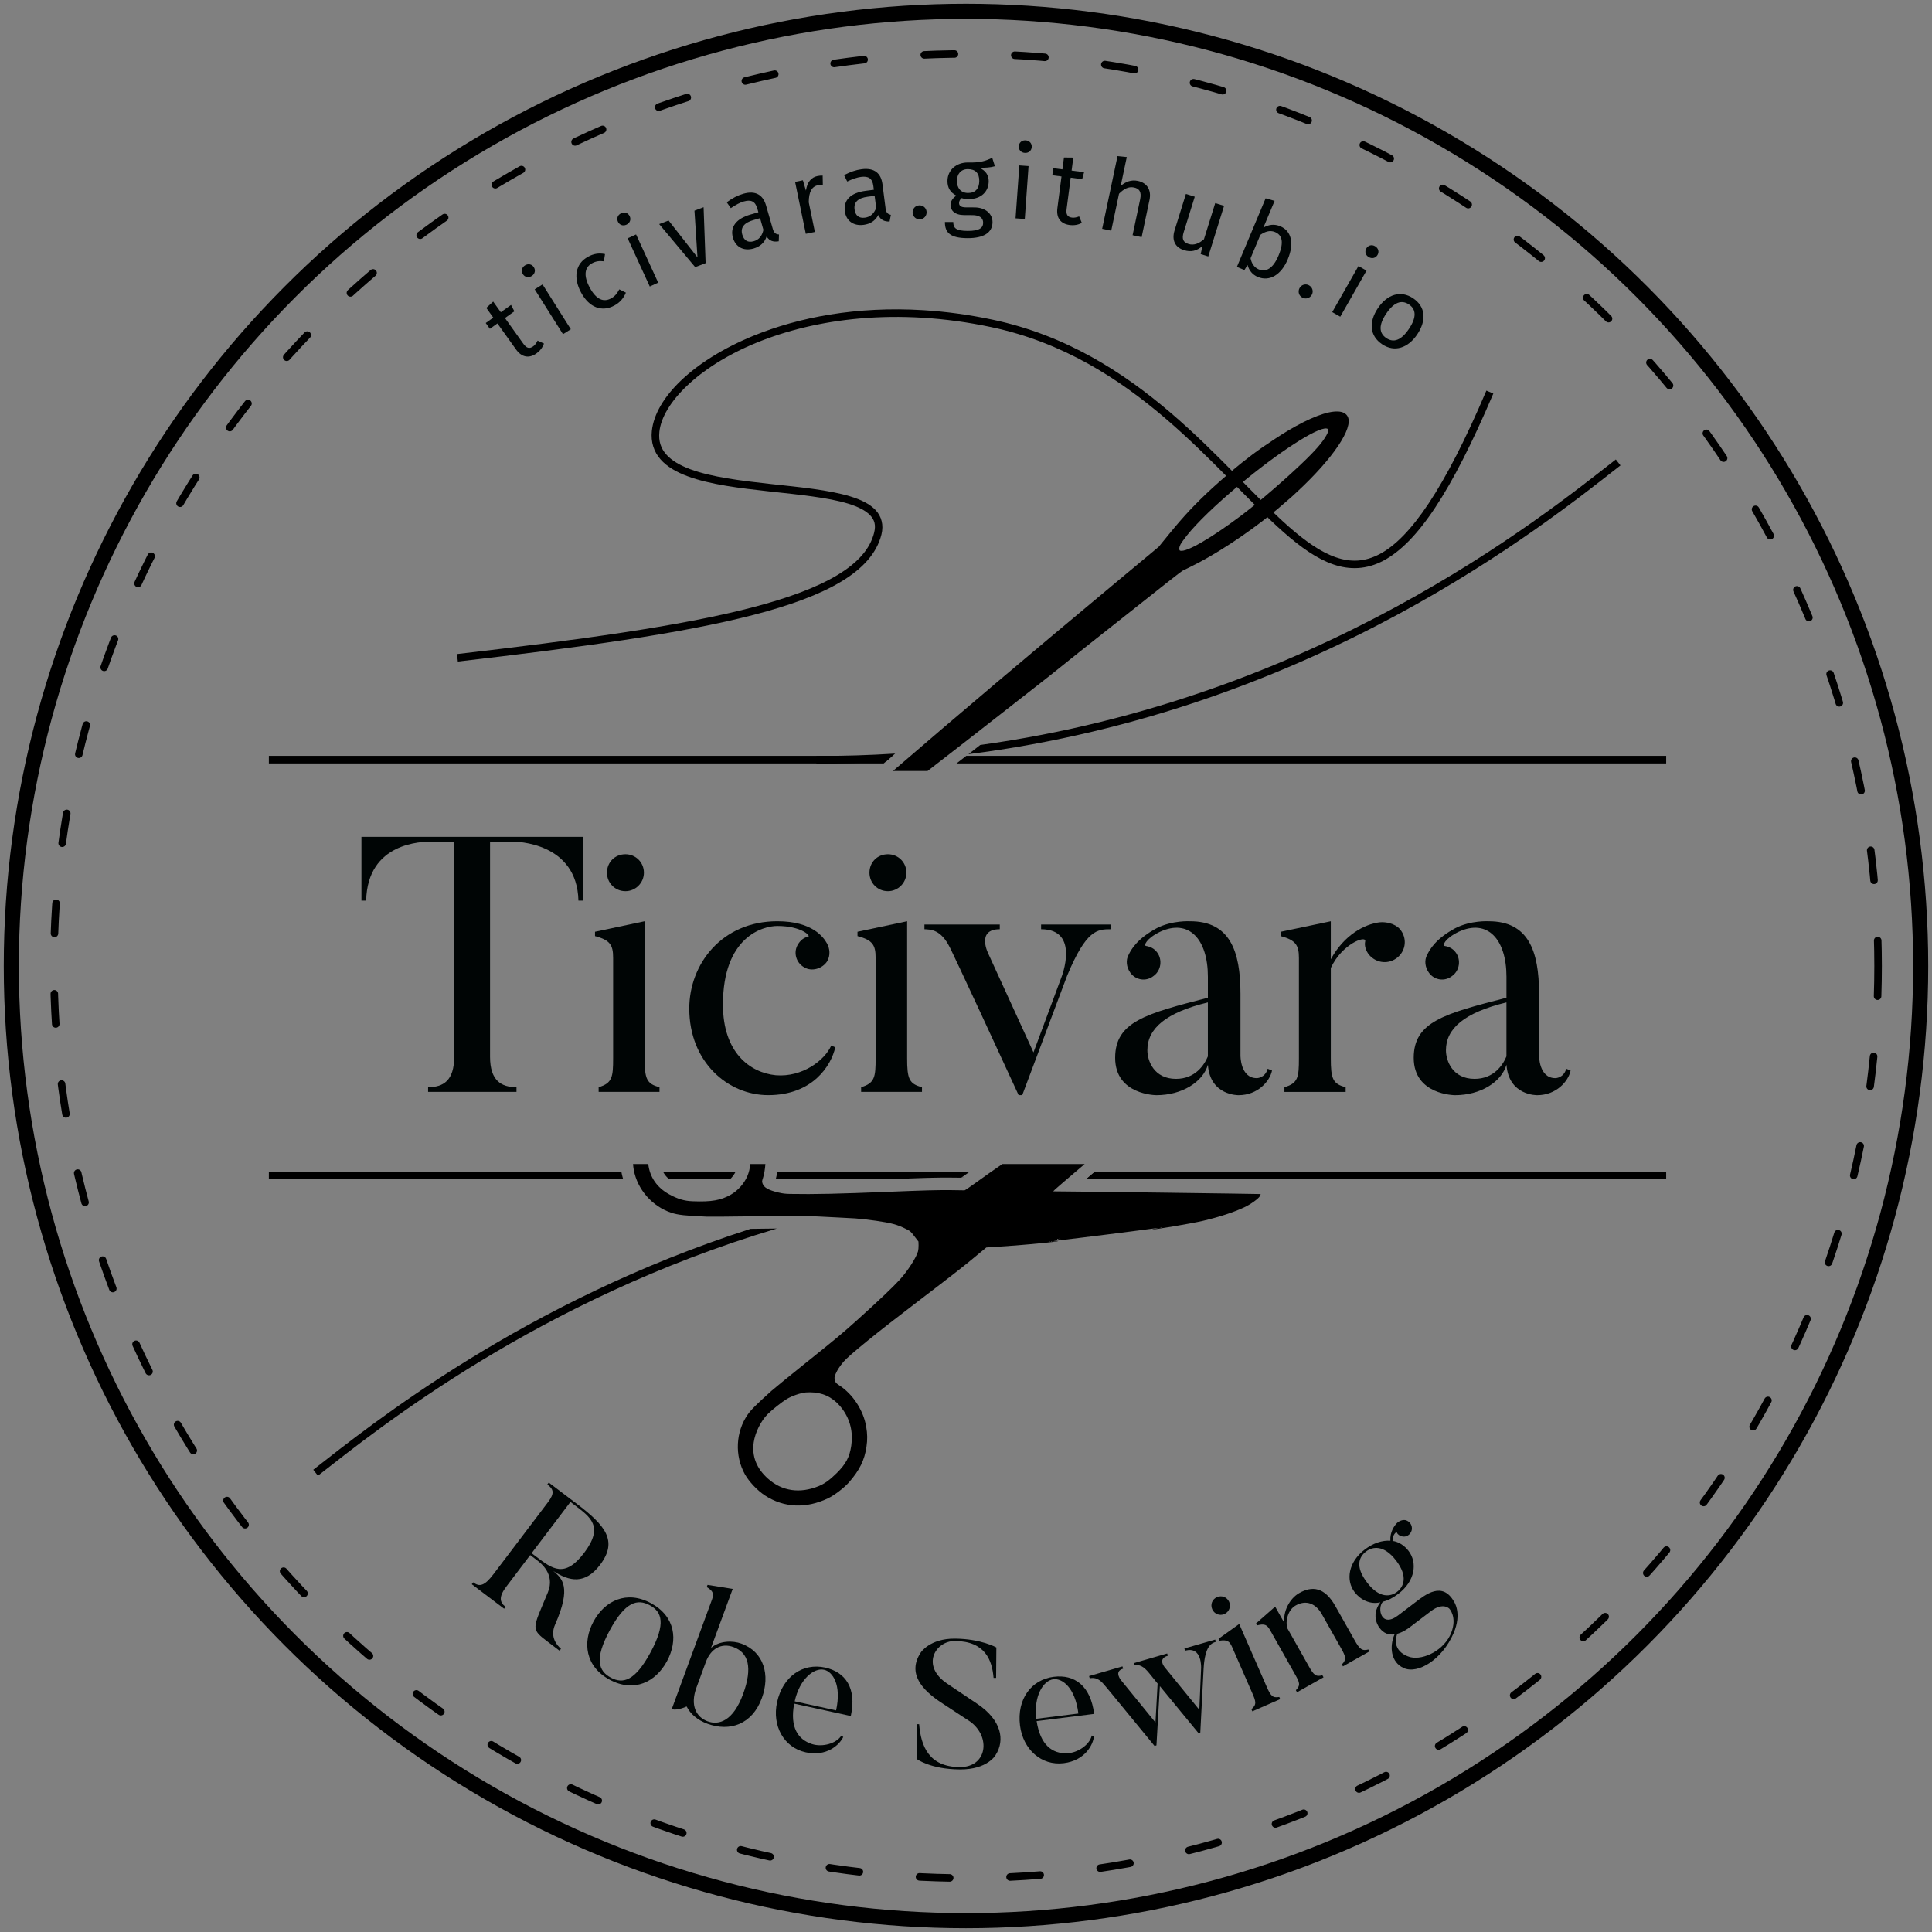 <?xml version="1.0" encoding="UTF-8" standalone="no"?>
<!-- Created with Inkscape (http://www.inkscape.org/) -->

<svg
   xmlns:dc="http://purl.org/dc/elements/1.1/"
   xmlns:cc="http://creativecommons.org/ns#"
   xmlns:rdf="http://www.w3.org/1999/02/22-rdf-syntax-ns#"
   xmlns:svg="http://www.w3.org/2000/svg"
   xmlns="http://www.w3.org/2000/svg"
   xmlns:sodipodi="http://sodipodi.sourceforge.net/DTD/sodipodi-0.dtd"
   xmlns:inkscape="http://www.inkscape.org/namespaces/inkscape"
   width="512"
   height="512"
   viewBox="0 0 135.467 135.467"
   version="1.1"
   id="svg8"
   inkscape:version="0.92.4 (5da689c313, 2019-01-14)"
   sodipodi:docname="logo-as-path.svg">
  <rect x="0" y="0" width="135.467" height="135.467" fill="#808080" stroke="none"/>
  <defs
     id="defs2" />
  <sodipodi:namedview
     id="base"
     pagecolor="#ffffff"
     bordercolor="#666666"
     borderopacity="1.0"
     inkscape:pageopacity="0.0"
     inkscape:pageshadow="2"
     inkscape:zoom="1.225"
     inkscape:cx="285.00798"
     inkscape:cy="182.54108"
     inkscape:document-units="mm"
     inkscape:current-layer="layer5"
     showgrid="false"
     units="px"
     inkscape:snap-page="true"
     showguides="false"
     inkscape:guide-bbox="true"
     inkscape:snap-bbox="true"
     inkscape:snap-center="true"
     inkscape:window-width="1920"
     inkscape:window-height="1043"
     inkscape:window-x="0"
     inkscape:window-y="37"
     inkscape:window-maximized="0"
     inkscape:snap-global="true"
     inkscape:snap-nodes="true">
    <sodipodi:guide
       position="67.733,67.733"
       orientation="1,0"
       id="guide817"
       inkscape:locked="false"
       inkscape:label=""
       inkscape:color="rgb(0,0,255)" />
    <sodipodi:guide
       position="67.733,67.733"
       orientation="0,1"
       id="guide819"
       inkscape:locked="false"
       inkscape:label=""
       inkscape:color="rgb(0,0,255)" />
  </sodipodi:namedview>
  <g
     inkscape:groupmode="layer"
     id="layer2"
     inkscape:label="logo"
     style="display:inline"
     sodipodi:insensitive="true">
    <circle
       style="opacity:1;fill:none;fill-opacity:1;stroke:#000000;stroke-width:1.058;stroke-linecap:round;stroke-linejoin:round;stroke-miterlimit:4;stroke-dasharray:none;stroke-dashoffset:0;stroke-opacity:1"
       id="path822"
       cx="67.733"
       cy="67.733"
       r="66.94" />
    <circle
       style="opacity:1;fill:none;fill-opacity:1;stroke:#000000;stroke-width:0.529;stroke-linecap:round;stroke-linejoin:round;stroke-miterlimit:4;stroke-dasharray:2.117, 4.233;stroke-dashoffset:0;stroke-opacity:1"
       id="path830"
       cx="67.733"
       cy="67.733"
       r="63.954" />
    <path
       style="color:#000000;font-style:normal;font-variant:normal;font-weight:normal;font-stretch:normal;font-size:medium;line-height:normal;font-family:sans-serif;font-variant-ligatures:normal;font-variant-position:normal;font-variant-caps:normal;font-variant-numeric:normal;font-variant-alternates:normal;font-feature-settings:normal;text-indent:0;text-align:start;text-decoration:none;text-decoration-line:none;text-decoration-style:solid;text-decoration-color:#000000;letter-spacing:normal;word-spacing:normal;text-transform:none;writing-mode:lr-tb;direction:ltr;text-orientation:mixed;dominant-baseline:auto;baseline-shift:baseline;text-anchor:start;white-space:normal;shape-padding:0;clip-rule:nonzero;display:inline;overflow:visible;visibility:visible;opacity:1;isolation:auto;mix-blend-mode:normal;color-interpolation:sRGB;color-interpolation-filters:linearRGB;solid-color:#000000;solid-opacity:1;vector-effect:none;fill:#000000;fill-opacity:1;fill-rule:evenodd;stroke:none;stroke-width:2;stroke-linecap:butt;stroke-linejoin:miter;stroke-miterlimit:4;stroke-dasharray:none;stroke-dashoffset:0;stroke-opacity:1;color-rendering:auto;image-rendering:auto;shape-rendering:auto;text-rendering:auto;enable-background:accumulate"
       d="m 71.139,199.998 v 2 H 233.826 c 0.751,-0.649 1.556,-1.338 2.324,-2 z m 184.529,0 c -0.892,0.694 -1.704,1.32 -2.58,2 h 187.773 v -2 z"
       transform="scale(0.265)"
       id="path849"
       inkscape:connector-curvature="0" />
    <path
       style="color:#000000;font-style:normal;font-variant:normal;font-weight:normal;font-stretch:normal;font-size:medium;line-height:normal;font-family:sans-serif;font-variant-ligatures:normal;font-variant-position:normal;font-variant-caps:normal;font-variant-numeric:normal;font-variant-alternates:normal;font-feature-settings:normal;text-indent:0;text-align:start;text-decoration:none;text-decoration-line:none;text-decoration-style:solid;text-decoration-color:#000000;letter-spacing:normal;word-spacing:normal;text-transform:none;writing-mode:lr-tb;direction:ltr;text-orientation:mixed;dominant-baseline:auto;baseline-shift:baseline;text-anchor:start;white-space:normal;shape-padding:0;clip-rule:nonzero;display:inline;overflow:visible;visibility:visible;opacity:1;isolation:auto;mix-blend-mode:normal;color-interpolation:sRGB;color-interpolation-filters:linearRGB;solid-color:#000000;solid-opacity:1;vector-effect:none;fill:#000000;fill-opacity:1;fill-rule:evenodd;stroke:none;stroke-width:2;stroke-linecap:butt;stroke-linejoin:miter;stroke-miterlimit:4;stroke-dasharray:none;stroke-dashoffset:0;stroke-opacity:1;color-rendering:auto;image-rendering:auto;shape-rendering:auto;text-rendering:auto;enable-background:accumulate"
       d="m 71.139,310.002 v 2.002 h 93.752 c -0.181,-0.604 -0.339,-1.217 -0.455,-1.844 -0.01,-0.052 -0.014,-0.106 -0.023,-0.158 z m 104.293,0 c 0.371,0.752 0.911,1.41 1.615,2.002 h 16.156 c 0.61,-0.634 1.144,-1.356 1.438,-2.002 z m 30.238,0 c -0.1,0.642 -0.221,1.276 -0.389,1.891 0.095,0.034 0.275,0.075 0.389,0.111 h 30.168 c 9.008,-0.361 12.125,-0.443 15.906,-0.414 a 3.314,3.314 0 0 1 0.006,0 c 0.919,0.009 1.775,0.018 2.42,0.027 0.058,8.2e-4 0.088,0.001 0.143,0.002 0.014,-0.01 0.017,-0.01 0.031,-0.019 0.527,-0.358 1.268,-0.88 2.059,-1.453 0.071,-0.052 0.132,-0.093 0.203,-0.145 z m 84.09,0 c -0.572,0.486 -1.485,1.258 -2.008,1.703 -0.142,0.121 -0.202,0.174 -0.34,0.291 0.263,0.003 0.479,0.005 0.691,0.008 h 152.758 v -2.002 z m -35.006,1.594 c -0.145,3.9e-4 -0.258,0.009 -0.348,0.025 0.203,0.003 0.415,0.007 0.559,0.01 0.102,0.002 0.186,0.005 0.266,0.008 0.046,0.002 -1e-5,-0.016 0.061,-0.014 -0.214,-0.022 -0.392,-0.03 -0.537,-0.029 z"
       transform="scale(0.265)"
       id="path853"
       inkscape:connector-curvature="0" />
  </g>
  <g
     inkscape:groupmode="layer"
     id="layer4"
     inkscape:label="scissors"
     style="display:inline"
     sodipodi:insensitive="true">
    <path
       style="color:#000000;font-style:normal;font-variant:normal;font-weight:normal;font-stretch:normal;font-size:medium;line-height:normal;font-family:sans-serif;font-variant-ligatures:normal;font-variant-position:normal;font-variant-caps:normal;font-variant-numeric:normal;font-variant-alternates:normal;font-feature-settings:normal;text-indent:0;text-align:start;text-decoration:none;text-decoration-line:none;text-decoration-style:solid;text-decoration-color:#000000;letter-spacing:normal;word-spacing:normal;text-transform:none;writing-mode:lr-tb;direction:ltr;text-orientation:mixed;dominant-baseline:auto;baseline-shift:baseline;text-anchor:start;white-space:normal;shape-padding:0;clip-rule:nonzero;display:inline;overflow:visible;visibility:visible;opacity:1;isolation:auto;mix-blend-mode:normal;color-interpolation:sRGB;color-interpolation-filters:linearRGB;solid-color:#000000;solid-opacity:1;vector-effect:none;fill:#000000;fill-opacity:1;fill-rule:evenodd;stroke:none;stroke-width:2;stroke-linecap:butt;stroke-linejoin:miter;stroke-miterlimit:4;stroke-dasharray:none;stroke-dashoffset:0;stroke-opacity:1;color-rendering:auto;image-rendering:auto;shape-rendering:auto;text-rendering:auto;enable-background:accumulate"
       d="m 295.652,310.01 c -1.996,-0.006 -3.978,0.01 -5.951,0.041 -0.554,0.471 -1.442,1.222 -1.949,1.654 -0.142,0.121 -0.202,0.174 -0.34,0.291 0.46,0.006 0.718,0.008 1.209,0.014 0.601,0.007 1.507,0.02 2.146,0.027 1.618,-0.02 3.243,-0.033 4.877,-0.027 z m -90.096,15.051 c -1.962,0.018 -4.15,0.045 -6.977,0.086 -59.984,19.294 -100.154,51.601 -115.689,63.738 l 1.227,1.58 C 100.24,377.869 142.441,343.909 205.557,325.061 Z"
       transform="scale(0.265)"
       id="path1287"
       inkscape:connector-curvature="0" />
    <path
       style="fill:#ffffff;fill-opacity:1;stroke:none;stroke-width:0.003"
       id="path1054"
       d="m 74.339,86.877 c -0.025,0.007 -0.055,-0.001 -0.064,-0.013 -0.012,-0.012 0.01,-0.019 0.047,-0.011 0.037,0.005 0.046,0.017 0.017,0.023 z"
       inkscape:connector-curvature="0" />
    <path
       style="fill:#ffffff;fill-opacity:1;stroke:none;stroke-width:0.003"
       id="path1056"
       d="m 74.198,86.892 c -0.025,0.007 -0.055,-0.001 -0.064,-0.013 -0.012,-0.012 0.01,-0.019 0.047,-0.011 0.037,0.005 0.046,0.017 0.017,0.023 z"
       inkscape:connector-curvature="0" />
    <path
       style="fill:#000000;stroke:none;stroke-width:0.013"
       d="m 167.5,308 c 0.042,0.529 0.099,1.052 0.193,1.557 0.96,5.197 4.907,9.675 9.971,11.342 1.777,0.573 3.647,0.779 9.363,1.021 0.755,0.031 5.908,-0.005 11.475,-0.086 12.525,-0.182 14.932,-0.16 23.145,0.301 1.573,0.085 3.679,0.196 4.68,0.25 1.001,0.054 3.464,0.332 5.479,0.625 4.118,0.599 5.616,1.014 7.912,2.16 1.161,0.575 1.206,0.622 2.242,1.965 l 1.059,1.373 0.027,0.986 c 0.013,0.539 -0.054,1.262 -0.141,1.59 -0.435,1.64 -2.687,5.137 -4.779,7.453 -1.841,2.025 -5.7,5.683 -11.309,10.736 -4.023,3.607 -5.292,4.68 -13.67,11.387 -4.257,3.416 -8.285,6.694 -8.934,7.281 -4.008,3.596 -5.432,5.014 -6.355,6.32 -3.208,4.577 -3.512,10.9 -0.758,15.834 1.102,1.968 3.318,4.308 5.316,5.607 5.002,3.256 10.859,3.519 16.688,0.738 1.676,-0.804 4.241,-2.763 5.512,-4.203 2.813,-3.22 4.131,-5.885 4.643,-9.4 0.282,-1.937 0.26,-3.407 -0.072,-5.355 -0.735,-4.312 -3.511,-8.568 -7.076,-10.895 -0.873,-0.572 -0.997,-0.708 -1.168,-1.244 -0.224,-0.714 -0.201,-0.958 0.199,-1.908 0.395,-0.912 1.087,-1.978 2.053,-3.121 1.44,-1.703 8.75,-7.649 19.299,-15.678 9.83,-7.505 12.976,-9.956 15.83,-12.371 1.446,-1.205 2.639,-2.195 2.652,-2.193 0.077,0.011 5.833,-0.383 7.674,-0.521 4.863,-0.38 11.392,-1.042 11.303,-1.146 -0.02,-0.042 -0.322,-0.033 -0.656,0.01 -0.334,0.043 -0.636,0.052 -0.656,0.01 -0.022,-0.029 0.715,-0.146 1.646,-0.246 4.862,-0.55 20.088,-2.461 24.033,-3.014 1.122,-0.151 2.07,-0.264 2.092,-0.234 0.022,0.029 -0.318,0.111 -0.76,0.178 -0.442,0.067 -0.782,0.148 -0.76,0.178 0.132,0.176 10.473,-1.568 13.445,-2.275 4.273,-1.003 8.112,-2.266 10.867,-3.555 1.714,-0.799 3.834,-2.324 4.168,-2.996 0.116,-0.258 0.204,-0.494 0.182,-0.523 -0.033,-0.044 -52.181,-0.727 -54.41,-0.711 l -0.482,-0.004 0.535,-0.537 C 279.356,314.513 282.541,311.793 287,308 h -21.779 c -2.325,1.585 -4.469,3.085 -6.873,4.828 -1.626,1.178 -3.037,2.14 -3.127,2.127 -0.09,-0.013 -1.672,-0.035 -3.504,-0.053 -3.9,-0.03 -6.66,0.04 -16.662,0.445 -13.087,0.533 -19.659,0.678 -25.943,0.562 -1.346,-0.025 -1.938,-0.099 -3.154,-0.381 -2.622,-0.617 -3.819,-1.302 -4.178,-2.35 -0.182,-0.551 -0.183,-0.63 0.096,-1.467 0.307,-0.902 0.542,-2.361 0.645,-3.713 h -4.008 c -0.091,1.116 -0.337,2.2 -0.77,3.203 -0.817,1.925 -2.477,3.793 -4.295,4.852 -2.648,1.541 -5.177,1.998 -10.178,1.795 -2.204,-0.072 -3.96,-0.603 -6.229,-1.85 -3.221,-1.778 -5.123,-4.557 -5.512,-8 z m 139.562,16.75 c 0.032,-0.008 0.089,-0.007 0.158,0.01 0.141,0.021 0.173,0.065 0.065,0.088 -0.095,0.025 -0.207,-0.003 -0.24,-0.047 -0.023,-0.023 -0.015,-0.042 0.018,-0.051 z m -28.959,3.648 c 0.032,-0.008 0.087,-0.007 0.156,0.01 0.141,0.021 0.175,0.065 0.066,0.088 -0.095,0.025 -0.209,-0.005 -0.242,-0.049 -0.023,-0.023 -0.013,-0.041 0.019,-0.049 z m -0.531,0.053 c 0.032,-0.008 0.087,-0.007 0.156,0.01 0.141,0.021 0.175,0.065 0.066,0.088 -0.095,0.025 -0.209,-0.005 -0.242,-0.049 -0.023,-0.023 -0.013,-0.04 0.019,-0.049 z m -63.252,39.947 c 0.415,0.003 0.842,0.023 1.178,0.059 3.035,0.298 5.505,1.77 7.449,4.438 2.03,2.798 2.81,6.082 2.291,9.648 -0.448,2.987 -1.405,4.799 -3.826,7.211 -1.822,1.805 -3.213,2.822 -4.801,3.469 -4.972,2.028 -9.695,1.341 -13.404,-1.977 -3.062,-2.725 -4.309,-5.947 -3.773,-9.629 0.395,-2.628 1.9,-5.67 3.736,-7.486 1.224,-1.211 3.814,-3.257 5.031,-3.971 1.419,-0.842 3.555,-1.567 5.006,-1.723 0.293,-0.029 0.698,-0.042 1.113,-0.039 z"
       transform="scale(0.265)"
       id="path1029"
       inkscape:connector-curvature="0" />
    <path
       style="fill:#000000;stroke:none;stroke-width:0.003"
       inkscape:connector-curvature="0"
       d="m 74.339,86.877 c -0.025,0.007 -0.055,-0.001 -0.064,-0.013 -0.012,-0.012 0.01,-0.019 0.047,-0.011 0.037,0.005 0.046,0.017 0.017,0.023 z"
       id="path1031" />
    <path
       style="fill:#000000;stroke:none;stroke-width:0.003"
       inkscape:connector-curvature="0"
       d="m 74.198,86.892 c -0.025,0.007 -0.055,-0.001 -0.064,-0.013 -0.012,-0.012 0.01,-0.019 0.047,-0.011 0.037,0.005 0.046,0.017 0.017,0.023 z"
       id="path1033" />
    <path
       inkscape:connector-curvature="0"
       d="m 74.339,86.877 c -0.025,0.007 -0.055,-0.001 -0.064,-0.013 -0.012,-0.012 0.01,-0.019 0.047,-0.011 0.037,0.005 0.046,0.017 0.017,0.023 z"
       id="path1526"
       style="fill:#ffffff;fill-opacity:1;stroke:none;stroke-width:0.003" />
    <path
       inkscape:connector-curvature="0"
       d="m 74.198,86.892 c -0.025,0.007 -0.055,-0.001 -0.064,-0.013 -0.012,-0.012 0.01,-0.019 0.047,-0.011 0.037,0.005 0.046,0.017 0.017,0.023 z"
       id="path1528"
       style="fill:#ffffff;fill-opacity:1;stroke:none;stroke-width:0.003" />
  </g>
  <g
     inkscape:groupmode="layer"
     id="layer6"
     inkscape:label="needle"
     style="display:inline"
     sodipodi:insensitive="true">
    <path
       style="color:#000000;font-style:normal;font-variant:normal;font-weight:normal;font-stretch:normal;font-size:medium;line-height:normal;font-family:sans-serif;font-variant-ligatures:normal;font-variant-position:normal;font-variant-caps:normal;font-variant-numeric:normal;font-variant-alternates:normal;font-feature-settings:normal;text-indent:0;text-align:start;text-decoration:none;text-decoration-line:none;text-decoration-style:solid;text-decoration-color:#000000;letter-spacing:normal;word-spacing:normal;text-transform:none;writing-mode:lr-tb;direction:ltr;text-orientation:mixed;dominant-baseline:auto;baseline-shift:baseline;text-anchor:start;white-space:normal;shape-padding:0;clip-rule:nonzero;display:inline;overflow:visible;visibility:visible;opacity:1;isolation:auto;mix-blend-mode:normal;color-interpolation:sRGB;color-interpolation-filters:linearRGB;solid-color:#000000;solid-opacity:1;vector-effect:none;fill:#000000;fill-opacity:1;fill-rule:evenodd;stroke:none;stroke-width:2;stroke-linecap:butt;stroke-linejoin:miter;stroke-miterlimit:4;stroke-dasharray:none;stroke-dashoffset:0;stroke-opacity:1;color-rendering:auto;image-rendering:auto;shape-rendering:auto;text-rendering:auto;enable-background:accumulate"
       d="m 427.537,121.572 c -19.826,15.489 -79.087,63.273 -168.178,75.545 -1.024,0.799 -2.108,1.649 -3.111,2.43 91.56,-11.601 152.497,-60.759 172.521,-76.402 z m -190.682,77.818 c -6.796,0.434 -13.744,0.651 -20.84,0.629 l -0.008,2 c 6.237,0.02 12.354,-0.157 18.361,-0.49 0.808,-0.697 1.659,-1.427 2.486,-2.139 z"
       transform="scale(0.265)"
       id="path1285"
       inkscape:connector-curvature="0" />
    <path
       style="fill:#000000;stroke:none;stroke-width:0.014"
       d="m 354.035,108.877 c -2.794,-0.139 -7.472,1.628 -13.344,5.133 -1.859,1.111 -4.459,2.833 -6.441,4.195 -1.983,1.362 -3.823,2.764 -5.652,4.223 -1.829,1.459 -5.296,4.378 -7.797,6.682 -4.528,4.179 -7.488,7.33 -11.361,12.068 l -2.844,3.494 -10.285,8.562 C 272.954,172.684 252.642,189.867 236.27,204 h 9.156 c 6.132,-4.738 12.652,-9.809 19.65,-15.295 4.651,-3.634 6.702,-5.23 8.822,-6.893 2.12,-1.663 5.54,-4.317 8.348,-6.615 2.808,-2.299 11.695,-9.275 18.203,-14.441 6.494,-5.178 12.077,-9.543 12.412,-9.727 0.323,-0.168 1.32,-0.664 2.215,-1.094 6.272,-3.049 14.627,-8.508 21.365,-13.955 l 1.633,-1.334 3.703,-3.197 1.455,-1.344 c 9.474,-8.794 14.881,-16.812 13.381,-19.842 -0.427,-0.866 -1.308,-1.324 -2.578,-1.387 z m -3.029,4.502 c 0.162,0.025 0.287,0.081 0.377,0.17 0.436,0.418 -0.741,2.493 -2.641,4.695 -2.338,2.708 -6.804,6.787 -9.441,9.117 -2.638,2.33 -6.634,5.818 -10.965,9.105 -8.002,5.995 -14.414,9.697 -16.049,9.25 -0.363,-0.099 -0.344,-0.849 0.041,-1.621 0.192,-0.386 0.98,-1.484 1.752,-2.459 2.705,-3.384 7.599,-8.103 13.668,-13.184 10.52,-8.816 20.829,-15.449 23.258,-15.074 z"
       transform="scale(0.265)"
       id="path1418"
       inkscape:connector-curvature="0" />
  </g>
  <g
     inkscape:groupmode="layer"
     id="layer3"
     inkscape:label="thread"
     style="display:inline"
     sodipodi:insensitive="true">
    <path
       style="color:#000000;font-style:normal;font-variant:normal;font-weight:normal;font-stretch:normal;font-size:medium;line-height:normal;font-family:sans-serif;font-variant-ligatures:normal;font-variant-position:normal;font-variant-caps:normal;font-variant-numeric:normal;font-variant-alternates:normal;font-feature-settings:normal;text-indent:0;text-align:start;text-decoration:none;text-decoration-line:none;text-decoration-style:solid;text-decoration-color:#000000;letter-spacing:normal;word-spacing:normal;text-transform:none;writing-mode:lr-tb;direction:ltr;text-orientation:mixed;dominant-baseline:auto;baseline-shift:baseline;text-anchor:start;white-space:normal;shape-padding:0;clip-rule:nonzero;display:inline;overflow:visible;visibility:visible;opacity:1;isolation:auto;mix-blend-mode:normal;color-interpolation:sRGB;color-interpolation-filters:linearRGB;solid-color:#000000;solid-opacity:1;vector-effect:none;fill:#000000;fill-opacity:1;fill-rule:evenodd;stroke:none;stroke-width:0.529;stroke-linecap:butt;stroke-linejoin:miter;stroke-miterlimit:4;stroke-dasharray:none;stroke-dashoffset:0;stroke-opacity:1;color-rendering:auto;image-rendering:auto;shape-rendering:auto;text-rendering:auto;enable-background:accumulate"
       d="m 64.748,21.75 c -4.682,-0.289 -8.757,0.499 -11.924,1.797 -4.222,1.731 -6.868,4.341 -7.117,6.664 -0.085,0.796 0.147,1.472 0.604,1.994 0.457,0.522 1.12,0.899 1.908,1.191 1.576,0.584 3.669,0.835 5.734,1.061 2.065,0.225 4.105,0.424 5.512,0.854 0.703,0.215 1.241,0.491 1.547,0.816 0.306,0.326 0.415,0.684 0.279,1.227 -0.283,1.134 -1.145,2.11 -2.594,2.979 -1.449,0.869 -3.471,1.614 -5.996,2.27 -5.05,1.31 -12.11,2.265 -20.66,3.258 l 0.062,0.525 c 8.555,-0.993 15.625,-1.947 20.73,-3.271 2.553,-0.662 4.615,-1.415 6.135,-2.326 1.52,-0.911 2.508,-1.997 2.836,-3.307 0.17,-0.679 0.003,-1.278 -0.408,-1.715 -0.411,-0.437 -1.028,-0.732 -1.777,-0.961 -1.498,-0.458 -3.549,-0.648 -5.609,-0.873 -2.06,-0.225 -4.13,-0.483 -5.607,-1.031 -0.739,-0.274 -1.322,-0.619 -1.693,-1.043 -0.371,-0.424 -0.546,-0.92 -0.475,-1.59 0.209,-1.954 2.673,-4.542 6.791,-6.23 4.118,-1.688 9.849,-2.506 16.486,-1.1 10.037,2.127 15.748,10.204 20.506,14.389 1.189,1.046 2.321,1.852 3.473,2.248 1.151,0.396 2.331,0.362 3.51,-0.264 2.358,-1.251 4.742,-4.746 7.707,-11.717 l -0.486,-0.207 c -2.949,6.935 -5.347,10.329 -7.469,11.455 -1.061,0.563 -2.048,0.591 -3.09,0.232 -1.042,-0.358 -2.13,-1.122 -3.295,-2.146 C 85.708,32.829 79.883,24.595 69.621,22.42 67.937,22.063 66.309,21.846 64.748,21.75 Z"
       id="path1437"
       inkscape:connector-curvature="0" />
  </g>
  <g
     inkscape:groupmode="layer"
     id="layer5"
     inkscape:label="text"
     style="display:inline;opacity:1"
     sodipodi:insensitive="true">
    <g
       aria-label="Ticivara"
       style="font-style:normal;font-variant:normal;font-weight:normal;font-stretch:normal;font-size:25.4px;line-height:5.292px;font-family:Butler;-inkscape-font-specification:'Butler, Normal';font-variant-ligatures:normal;font-variant-caps:normal;font-variant-numeric:normal;font-feature-settings:normal;text-align:start;letter-spacing:0px;word-spacing:0px;writing-mode:lr-tb;text-anchor:start;display:inline;fill:#000505;fill-opacity:1;stroke:none;stroke-width:0.265px;stroke-linecap:butt;stroke-linejoin:miter;stroke-opacity:1"
       id="text826">
      <path
         d="m 25.343,58.678 v 4.47 h 0.33 c 0.102,-4.089 3.886,-4.14 4.674,-4.14 h 1.499 v 15.088 c 0,1.676 -0.762,2.134 -1.829,2.134 v 0.33 h 6.198 v -0.33 c -1.067,0 -1.854,-0.457 -1.854,-2.134 v -15.088 h 1.499 c 0.356,0 4.597,0.051 4.699,4.14 h 0.33 v -4.47 z"
         style="font-style:normal;font-variant:normal;font-weight:normal;font-stretch:normal;font-size:25.4px;font-family:Butler;-inkscape-font-specification:'Butler, Normal';font-variant-ligatures:normal;font-variant-caps:normal;font-variant-numeric:normal;font-feature-settings:normal;text-align:start;writing-mode:lr-tb;text-anchor:start;fill:#000505;fill-opacity:1;stroke:none;stroke-width:0.265px"
         id="path1478"
         inkscape:connector-curvature="0" />
      <path
         d="m 43.854,62.488 c 0.711,0 1.295,-0.584 1.295,-1.295 0,-0.737 -0.584,-1.295 -1.295,-1.295 -0.737,0 -1.295,0.559 -1.295,1.295 0,0.711 0.559,1.295 1.295,1.295 z m 2.388,13.741 c -0.914,-0.229 -1.041,-0.61 -1.041,-2.032 v -9.601 l -3.48,0.737 v 0.305 c 1.067,0.279 1.27,0.635 1.27,1.524 v 7.036 c 0,1.295 -0.051,1.753 -1.016,2.032 v 0.33 h 4.267 z"
         style="font-style:normal;font-variant:normal;font-weight:normal;font-stretch:normal;font-size:25.4px;font-family:Butler;-inkscape-font-specification:'Butler, Normal';font-variant-ligatures:normal;font-variant-caps:normal;font-variant-numeric:normal;font-feature-settings:normal;text-align:start;writing-mode:lr-tb;text-anchor:start;fill:#000505;fill-opacity:1;stroke:none;stroke-width:0.265px"
         id="path1480"
         inkscape:connector-curvature="0" />
      <path
         d="m 58.285,73.309 c -0.457,1.041 -2.032,2.235 -3.886,2.083 -1.803,-0.178 -3.708,-1.575 -3.708,-4.953 0,-4.75 2.794,-5.512 3.81,-5.512 1.702,0 2.388,0.711 2.159,0.762 -0.254,0.025 -0.533,0.229 -0.711,0.533 -0.33,0.533 -0.152,1.27 0.432,1.6 0.533,0.33 1.295,0.102 1.626,-0.432 0.229,-0.406 0.178,-0.889 -0.025,-1.245 -0.229,-0.406 -0.991,-1.549 -3.48,-1.549 -3.886,0 -6.172,2.997 -6.172,6.121 0,3.734 2.692,6.071 5.537,6.071 3.124,0 4.42,-2.083 4.699,-3.353 z"
         style="font-style:normal;font-variant:normal;font-weight:normal;font-stretch:normal;font-size:25.4px;font-family:Butler;-inkscape-font-specification:'Butler, Normal';font-variant-ligatures:normal;font-variant-caps:normal;font-variant-numeric:normal;font-feature-settings:normal;text-align:start;writing-mode:lr-tb;text-anchor:start;fill:#000505;fill-opacity:1;stroke:none;stroke-width:0.265px"
         id="path1482"
         inkscape:connector-curvature="0" />
      <path
         d="m 62.259,62.488 c 0.711,0 1.295,-0.584 1.295,-1.295 0,-0.737 -0.584,-1.295 -1.295,-1.295 -0.737,0 -1.295,0.559 -1.295,1.295 0,0.711 0.559,1.295 1.295,1.295 z m 2.388,13.741 c -0.914,-0.229 -1.041,-0.61 -1.041,-2.032 v -9.601 l -3.48,0.737 v 0.305 c 1.067,0.279 1.27,0.635 1.27,1.524 v 7.036 c 0,1.295 -0.051,1.753 -1.016,2.032 v 0.33 h 4.267 z"
         style="font-style:normal;font-variant:normal;font-weight:normal;font-stretch:normal;font-size:25.4px;font-family:Butler;-inkscape-font-specification:'Butler, Normal';font-variant-ligatures:normal;font-variant-caps:normal;font-variant-numeric:normal;font-feature-settings:normal;text-align:start;writing-mode:lr-tb;text-anchor:start;fill:#000505;fill-opacity:1;stroke:none;stroke-width:0.265px"
         id="path1484"
         inkscape:connector-curvature="0" />
      <path
         d="m 72.999,64.825 v 0.33 c 2.769,0 1.422,3.378 1.422,3.378 l -1.956,5.258 -3.15,-6.883 c 0,0 -0.914,-1.753 0.787,-1.753 v -0.33 h -5.283 v 0.33 c 0.432,0.025 1.143,0 1.778,1.27 0,0 0.33,0.61 4.826,10.363 h 0.254 l 3.15,-8.382 c 1.346,-3.226 2.108,-3.251 3.073,-3.251 v -0.33 z"
         style="font-style:normal;font-variant:normal;font-weight:normal;font-stretch:normal;font-size:25.4px;font-family:Butler;-inkscape-font-specification:'Butler, Normal';font-variant-ligatures:normal;font-variant-caps:normal;font-variant-numeric:normal;font-feature-settings:normal;text-align:start;writing-mode:lr-tb;text-anchor:start;fill:#000505;fill-opacity:1;stroke:none;stroke-width:0.265px"
         id="path1486"
         inkscape:connector-curvature="0" />
      <path
         d="m 84.693,70.286 c 0,0 0,3.759 0,3.785 -0.254,0.61 -0.889,1.575 -2.235,1.575 -1.549,0 -2.007,-1.27 -2.007,-2.007 0,-1.524 1.295,-2.642 4.242,-3.353 z m 3.429,5.309 c -1.168,0 -1.143,-1.6 -1.143,-1.6 v -4.318 c 0,-3.023 -0.762,-5.08 -3.531,-5.08 0,0 -1.245,-0.076 -2.337,0.483 -1.372,0.737 -1.803,1.499 -1.981,1.88 -0.203,0.356 -0.152,0.864 0.127,1.245 0.381,0.533 1.118,0.635 1.626,0.229 0.533,-0.381 0.635,-1.143 0.254,-1.651 -0.203,-0.279 -0.483,-0.406 -0.787,-0.457 -0.152,-0.025 0,-0.508 0.991,-0.991 2.032,-0.94 3.353,0.533 3.353,3.15 v 1.473 c -4.343,1.118 -6.502,1.676 -6.502,4.216 0,2.616 2.896,2.616 2.896,2.616 1.778,0 3.251,-0.914 3.607,-2.134 0.152,2.184 2.159,2.134 2.159,2.134 1.321,0 2.184,-0.965 2.337,-1.727 l -0.305,-0.127 c -0.178,0.66 -0.762,0.66 -0.762,0.66 z"
         style="font-style:normal;font-variant:normal;font-weight:normal;font-stretch:normal;font-size:25.4px;font-family:Butler;-inkscape-font-specification:'Butler, Normal';font-variant-ligatures:normal;font-variant-caps:normal;font-variant-numeric:normal;font-feature-settings:normal;text-align:start;writing-mode:lr-tb;text-anchor:start;fill:#000505;fill-opacity:1;stroke:none;stroke-width:0.265px"
         id="path1488"
         inkscape:connector-curvature="0" />
      <path
         d="m 96.716,64.673 c -1.016,0.127 -2.464,0.864 -3.404,2.591 v -2.667 l -3.505,0.737 v 0.305 c 1.041,0.279 1.27,0.635 1.27,1.524 v 7.036 c 0,1.321 -0.051,1.753 -1.016,2.032 v 0.33 h 4.293 v -0.33 c -0.914,-0.229 -1.041,-0.61 -1.041,-2.032 v -6.325 c 0.787,-1.702 2.489,-2.311 2.413,-1.88 -0.076,0.33 0.051,0.686 0.279,0.965 0.533,0.61 1.397,0.66 1.981,0.178 0.61,-0.508 0.686,-1.372 0.178,-1.981 -0.356,-0.406 -0.991,-0.533 -1.448,-0.483 z"
         style="font-style:normal;font-variant:normal;font-weight:normal;font-stretch:normal;font-size:25.4px;font-family:Butler;-inkscape-font-specification:'Butler, Normal';font-variant-ligatures:normal;font-variant-caps:normal;font-variant-numeric:normal;font-feature-settings:normal;text-align:start;writing-mode:lr-tb;text-anchor:start;fill:#000505;fill-opacity:1;stroke:none;stroke-width:0.265px"
         id="path1490"
         inkscape:connector-curvature="0" />
      <path
         d="m 105.628,70.286 c 0,0 0,3.759 0,3.785 -0.254,0.61 -0.889,1.575 -2.235,1.575 -1.549,0 -2.007,-1.27 -2.007,-2.007 0,-1.524 1.295,-2.642 4.242,-3.353 z m 3.429,5.309 c -1.168,0 -1.143,-1.6 -1.143,-1.6 v -4.318 c 0,-3.023 -0.762,-5.08 -3.531,-5.08 0,0 -1.245,-0.076 -2.337,0.483 -1.372,0.737 -1.803,1.499 -1.981,1.88 -0.203,0.356 -0.152,0.864 0.127,1.245 0.381,0.533 1.118,0.635 1.626,0.229 0.533,-0.381 0.635,-1.143 0.254,-1.651 -0.203,-0.279 -0.483,-0.406 -0.787,-0.457 -0.152,-0.025 0,-0.508 0.991,-0.991 2.032,-0.94 3.353,0.533 3.353,3.15 v 1.473 c -4.343,1.118 -6.502,1.676 -6.502,4.216 0,2.616 2.896,2.616 2.896,2.616 1.778,0 3.251,-0.914 3.607,-2.134 0.152,2.184 2.159,2.134 2.159,2.134 1.321,0 2.184,-0.965 2.337,-1.727 l -0.305,-0.127 c -0.178,0.66 -0.762,0.66 -0.762,0.66 z"
         style="font-style:normal;font-variant:normal;font-weight:normal;font-stretch:normal;font-size:25.4px;font-family:Butler;-inkscape-font-specification:'Butler, Normal';font-variant-ligatures:normal;font-variant-caps:normal;font-variant-numeric:normal;font-feature-settings:normal;text-align:start;writing-mode:lr-tb;text-anchor:start;fill:#000505;fill-opacity:1;stroke:none;stroke-width:0.265px"
         id="path1492"
         inkscape:connector-curvature="0" />
    </g>
    <g
       aria-label="ticivara.github.io"
       style="font-style:normal;font-variant:normal;font-weight:normal;font-stretch:normal;font-size:7.056px;line-height:5.292px;font-family:'Fira Sans';-inkscape-font-specification:'Fira Sans, Normal';font-variant-ligatures:normal;font-variant-caps:normal;font-variant-numeric:normal;font-feature-settings:normal;text-align:center;letter-spacing:0.794px;word-spacing:0px;writing-mode:lr-tb;text-anchor:middle;display:inline;fill:#000505;fill-opacity:1;stroke:none;stroke-width:0.265px;stroke-linecap:butt;stroke-linejoin:miter;stroke-opacity:1"
       id="text834">
      <path
         d="m 37.693,23.884 c -0.092,0.187 -0.184,0.313 -0.316,0.408 -0.264,0.189 -0.464,0.115 -0.682,-0.189 l -1.289,-1.802 0.66,-0.472 -0.234,-0.449 -0.717,0.513 -0.534,-0.746 -0.483,0.441 0.488,0.683 -0.528,0.378 0.291,0.407 0.528,-0.378 1.305,1.825 c 0.402,0.562 0.92,0.643 1.431,0.278 0.258,-0.185 0.427,-0.409 0.529,-0.691 z"
         style="font-style:normal;font-variant:normal;font-weight:normal;font-stretch:normal;font-size:7.056px;font-family:'Fira Sans';-inkscape-font-specification:'Fira Sans, Normal';font-variant-ligatures:normal;font-variant-caps:normal;font-variant-numeric:normal;font-feature-settings:normal;text-align:center;letter-spacing:0.794px;writing-mode:lr-tb;text-anchor:middle;fill:#000505;fill-opacity:1;stroke:none;stroke-width:0.265px"
         id="path1495"
         inkscape:connector-curvature="0" />
      <path
         d="m 36.808,18.609 c -0.227,0.143 -0.28,0.402 -0.145,0.617 0.132,0.209 0.389,0.272 0.615,0.129 0.233,-0.147 0.286,-0.406 0.155,-0.615 -0.135,-0.215 -0.392,-0.278 -0.625,-0.131 z m 1.233,1.333 -0.549,0.346 1.983,3.145 0.549,-0.346 z"
         style="font-style:normal;font-variant:normal;font-weight:normal;font-stretch:normal;font-size:7.056px;font-family:'Fira Sans';-inkscape-font-specification:'Fira Sans, Normal';font-variant-ligatures:normal;font-variant-caps:normal;font-variant-numeric:normal;font-feature-settings:normal;text-align:center;letter-spacing:0.794px;writing-mode:lr-tb;text-anchor:middle;fill:#000505;fill-opacity:1;stroke:none;stroke-width:0.265px"
         id="path1497"
         inkscape:connector-curvature="0" />
      <path
         d="m 41.23,18.003 c -0.887,0.481 -1.05,1.468 -0.486,2.51 0.571,1.055 1.457,1.386 2.338,0.908 0.378,-0.205 0.64,-0.507 0.804,-0.901 l -0.462,-0.231 c -0.161,0.296 -0.306,0.487 -0.579,0.635 -0.515,0.279 -1.029,0.1 -1.493,-0.756 -0.46,-0.85 -0.356,-1.428 0.159,-1.707 0.273,-0.148 0.521,-0.178 0.832,-0.138 l 0.078,-0.508 c -0.442,-0.09 -0.806,-0.021 -1.19,0.187 z"
         style="font-style:normal;font-variant:normal;font-weight:normal;font-stretch:normal;font-size:7.056px;font-family:'Fira Sans';-inkscape-font-specification:'Fira Sans, Normal';font-variant-ligatures:normal;font-variant-caps:normal;font-variant-numeric:normal;font-feature-settings:normal;text-align:center;letter-spacing:0.794px;writing-mode:lr-tb;text-anchor:middle;fill:#000505;fill-opacity:1;stroke:none;stroke-width:0.265px"
         id="path1499"
         inkscape:connector-curvature="0" />
      <path
         d="m 43.554,14.954 c -0.244,0.112 -0.331,0.361 -0.225,0.592 0.103,0.224 0.349,0.321 0.593,0.209 0.25,-0.115 0.337,-0.364 0.234,-0.589 -0.106,-0.231 -0.352,-0.328 -0.602,-0.213 z m 1.046,1.484 -0.59,0.271 1.55,3.38 0.59,-0.271 z"
         style="font-style:normal;font-variant:normal;font-weight:normal;font-stretch:normal;font-size:7.056px;font-family:'Fira Sans';-inkscape-font-specification:'Fira Sans, Normal';font-variant-ligatures:normal;font-variant-caps:normal;font-variant-numeric:normal;font-feature-settings:normal;text-align:center;letter-spacing:0.794px;writing-mode:lr-tb;text-anchor:middle;fill:#000505;fill-opacity:1;stroke:none;stroke-width:0.265px"
         id="path1501"
         inkscape:connector-curvature="0" />
      <path
         d="m 49.334,14.528 -0.64,0.243 0.213,3.278 -2.027,-2.588 -0.659,0.251 2.523,3.018 0.732,-0.279 z"
         style="font-style:normal;font-variant:normal;font-weight:normal;font-stretch:normal;font-size:7.056px;font-family:'Fira Sans';-inkscape-font-specification:'Fira Sans, Normal';font-variant-ligatures:normal;font-variant-caps:normal;font-variant-numeric:normal;font-feature-settings:normal;text-align:center;letter-spacing:0.794px;writing-mode:lr-tb;text-anchor:middle;fill:#000505;fill-opacity:1;stroke:none;stroke-width:0.265px"
         id="path1503"
         inkscape:connector-curvature="0" />
      <path
         d="m 54.185,16.046 -0.469,-1.634 c -0.214,-0.746 -0.734,-1.074 -1.595,-0.827 -0.4,0.115 -0.77,0.309 -1.164,0.598 l 0.286,0.41 c 0.331,-0.227 0.644,-0.39 0.909,-0.466 0.495,-0.142 0.8,-0.024 0.948,0.491 l 0.076,0.265 -0.549,0.158 c -0.997,0.286 -1.455,0.865 -1.235,1.631 0.183,0.638 0.737,0.956 1.449,0.752 0.434,-0.124 0.767,-0.396 0.911,-0.841 0.21,0.322 0.481,0.398 0.852,0.335 l 0.018,-0.475 c -0.203,-0.015 -0.347,-0.084 -0.437,-0.396 z M 52.848,16.914 c -0.407,0.117 -0.681,-0.047 -0.802,-0.467 -0.14,-0.488 0.122,-0.828 0.78,-1.016 l 0.468,-0.134 0.235,0.821 c -0.096,0.431 -0.315,0.692 -0.681,0.797 z"
         style="font-style:normal;font-variant:normal;font-weight:normal;font-stretch:normal;font-size:7.056px;font-family:'Fira Sans';-inkscape-font-specification:'Fira Sans, Normal';font-variant-ligatures:normal;font-variant-caps:normal;font-variant-numeric:normal;font-feature-settings:normal;text-align:center;letter-spacing:0.794px;writing-mode:lr-tb;text-anchor:middle;fill:#000505;fill-opacity:1;stroke:none;stroke-width:0.265px"
         id="path1505"
         inkscape:connector-curvature="0" />
      <path
         d="m 57.316,12.344 c -0.442,0.091 -0.724,0.438 -0.805,1.023 l -0.215,-0.727 -0.546,0.113 0.751,3.642 0.636,-0.131 -0.429,-2.08 c 0.008,-0.729 0.204,-1.108 0.66,-1.202 0.131,-0.027 0.21,-0.029 0.326,-0.024 l -0.011,-0.646 c -0.116,-0.005 -0.25,0.008 -0.368,0.033 z"
         style="font-style:normal;font-variant:normal;font-weight:normal;font-stretch:normal;font-size:7.056px;font-family:'Fira Sans';-inkscape-font-specification:'Fira Sans, Normal';font-variant-ligatures:normal;font-variant-caps:normal;font-variant-numeric:normal;font-feature-settings:normal;text-align:center;letter-spacing:0.794px;writing-mode:lr-tb;text-anchor:middle;fill:#000505;fill-opacity:1;stroke:none;stroke-width:0.265px"
         id="path1507"
         inkscape:connector-curvature="0" />
      <path
         d="m 62.094,14.607 -0.217,-1.686 c -0.099,-0.77 -0.563,-1.172 -1.452,-1.058 -0.413,0.053 -0.808,0.189 -1.241,0.416 l 0.221,0.448 c 0.362,-0.175 0.696,-0.289 0.968,-0.324 0.511,-0.066 0.795,0.097 0.863,0.629 l 0.035,0.273 -0.567,0.073 c -1.029,0.132 -1.569,0.636 -1.467,1.427 0.085,0.658 0.584,1.056 1.319,0.961 0.448,-0.058 0.818,-0.276 1.028,-0.694 0.159,0.349 0.416,0.466 0.792,0.46 l 0.089,-0.467 c -0.198,-0.046 -0.33,-0.135 -0.372,-0.457 z m -1.452,0.656 c -0.42,0.054 -0.667,-0.149 -0.722,-0.583 -0.065,-0.504 0.246,-0.8 0.924,-0.887 l 0.483,-0.062 0.109,0.847 c -0.16,0.412 -0.416,0.637 -0.794,0.685 z"
         style="font-style:normal;font-variant:normal;font-weight:normal;font-stretch:normal;font-size:7.056px;font-family:'Fira Sans';-inkscape-font-specification:'Fira Sans, Normal';font-variant-ligatures:normal;font-variant-caps:normal;font-variant-numeric:normal;font-feature-settings:normal;text-align:center;letter-spacing:0.794px;writing-mode:lr-tb;text-anchor:middle;fill:#000505;fill-opacity:1;stroke:none;stroke-width:0.265px"
         id="path1509"
         inkscape:connector-curvature="0" />
      <path
         d="m 64.447,14.399 c -0.275,0.017 -0.473,0.248 -0.456,0.516 0.017,0.275 0.241,0.48 0.516,0.463 0.282,-0.017 0.48,-0.248 0.463,-0.523 -0.016,-0.268 -0.241,-0.473 -0.523,-0.456 z"
         style="font-style:normal;font-variant:normal;font-weight:normal;font-stretch:normal;font-size:7.056px;font-family:'Fira Sans';-inkscape-font-specification:'Fira Sans, Normal';font-variant-ligatures:normal;font-variant-caps:normal;font-variant-numeric:normal;font-feature-settings:normal;text-align:center;letter-spacing:0.794px;writing-mode:lr-tb;text-anchor:middle;fill:#000505;fill-opacity:1;stroke:none;stroke-width:0.265px"
         id="path1511"
         inkscape:connector-curvature="0" />
      <path
         d="m 69.572,11.067 c -0.438,0.196 -0.777,0.35 -1.701,0.326 -0.818,-0.003 -1.434,0.531 -1.437,1.293 -0.002,0.48 0.195,0.805 0.624,1.032 -0.269,0.175 -0.411,0.415 -0.411,0.655 -0.001,0.374 0.294,0.707 0.957,0.709 l 0.586,0.002 c 0.466,0.002 0.747,0.179 0.746,0.532 -0.001,0.374 -0.284,0.578 -1.088,0.575 -0.818,-0.003 -1.008,-0.201 -1.007,-0.624 l -0.586,-0.002 c -0.003,0.755 0.377,1.13 1.591,1.134 1.15,0.004 1.744,-0.403 1.746,-1.123 0.002,-0.593 -0.505,-1.032 -1.267,-1.034 l -0.593,-0.002 c -0.381,-0.001 -0.486,-0.136 -0.486,-0.305 4.48e-4,-0.134 0.079,-0.268 0.185,-0.345 0.155,0.05 0.303,0.072 0.472,0.072 0.889,0.003 1.42,-0.524 1.422,-1.258 0.001,-0.43 -0.216,-0.742 -0.653,-0.941 0.423,0.001 0.776,-0.012 1.087,-0.109 z m -1.703,0.792 c 0.529,0.002 0.796,0.285 0.795,0.828 -0.002,0.536 -0.278,0.846 -0.786,0.844 -0.508,-0.002 -0.782,-0.348 -0.78,-0.842 0.002,-0.487 0.271,-0.832 0.772,-0.83 z"
         style="font-style:normal;font-variant:normal;font-weight:normal;font-stretch:normal;font-size:7.056px;font-family:'Fira Sans';-inkscape-font-specification:'Fira Sans, Normal';font-variant-ligatures:normal;font-variant-caps:normal;font-variant-numeric:normal;font-feature-settings:normal;text-align:center;letter-spacing:0.794px;writing-mode:lr-tb;text-anchor:middle;fill:#000505;fill-opacity:1;stroke:none;stroke-width:0.265px"
         id="path1513"
         inkscape:connector-curvature="0" />
      <path
         d="m 71.916,9.841 c -0.267,-0.019 -0.464,0.158 -0.482,0.411 -0.018,0.246 0.152,0.449 0.419,0.468 0.274,0.02 0.471,-0.157 0.489,-0.404 0.018,-0.253 -0.151,-0.456 -0.426,-0.476 z m 0.204,1.804 -0.647,-0.046 -0.265,3.709 0.647,0.046 z"
         style="font-style:normal;font-variant:normal;font-weight:normal;font-stretch:normal;font-size:7.056px;font-family:'Fira Sans';-inkscape-font-specification:'Fira Sans, Normal';font-variant-ligatures:normal;font-variant-caps:normal;font-variant-numeric:normal;font-feature-settings:normal;text-align:center;letter-spacing:0.794px;writing-mode:lr-tb;text-anchor:middle;fill:#000505;fill-opacity:1;stroke:none;stroke-width:0.265px"
         id="path1515"
         inkscape:connector-curvature="0" />
      <path
         d="m 75.667,15.174 c -0.195,0.074 -0.348,0.104 -0.509,0.083 -0.322,-0.042 -0.418,-0.232 -0.37,-0.603 l 0.286,-2.197 0.805,0.105 0.135,-0.488 -0.875,-0.114 0.118,-0.91 -0.654,-0.007 -0.108,0.833 -0.644,-0.084 -0.065,0.497 0.644,0.084 -0.289,2.225 c -0.089,0.686 0.234,1.098 0.857,1.179 0.315,0.041 0.592,-0.009 0.858,-0.145 z"
         style="font-style:normal;font-variant:normal;font-weight:normal;font-stretch:normal;font-size:7.056px;font-family:'Fira Sans';-inkscape-font-specification:'Fira Sans, Normal';font-variant-ligatures:normal;font-variant-caps:normal;font-variant-numeric:normal;font-feature-settings:normal;text-align:center;letter-spacing:0.794px;writing-mode:lr-tb;text-anchor:middle;fill:#000505;fill-opacity:1;stroke:none;stroke-width:0.265px"
         id="path1517"
         inkscape:connector-curvature="0" />
      <path
         d="m 79.78,12.683 c -0.456,-0.096 -0.863,0.056 -1.201,0.359 l 0.429,-2.03 -0.65,-0.065 -1.077,5.094 0.635,0.134 0.547,-2.589 c 0.322,-0.329 0.659,-0.524 1.052,-0.441 0.345,0.073 0.546,0.281 0.431,0.827 l -0.532,2.52 0.635,0.134 0.551,-2.609 c 0.144,-0.683 -0.159,-1.195 -0.821,-1.335 z"
         style="font-style:normal;font-variant:normal;font-weight:normal;font-stretch:normal;font-size:7.056px;font-family:'Fira Sans';-inkscape-font-specification:'Fira Sans, Normal';font-variant-ligatures:normal;font-variant-caps:normal;font-variant-numeric:normal;font-feature-settings:normal;text-align:center;letter-spacing:0.794px;writing-mode:lr-tb;text-anchor:middle;fill:#000505;fill-opacity:1;stroke:none;stroke-width:0.265px"
         id="path1519"
         inkscape:connector-curvature="0" />
      <path
         d="m 85.829,14.434 -0.62,-0.193 -0.79,2.532 c -0.327,0.29 -0.696,0.455 -1.08,0.335 -0.384,-0.12 -0.489,-0.352 -0.338,-0.837 l 0.773,-2.479 -0.62,-0.193 -0.794,2.546 c -0.216,0.694 0.032,1.2 0.652,1.393 0.505,0.158 0.898,0.059 1.302,-0.288 l -0.125,0.567 0.532,0.166 z"
         style="font-style:normal;font-variant:normal;font-weight:normal;font-stretch:normal;font-size:7.056px;font-family:'Fira Sans';-inkscape-font-specification:'Fira Sans, Normal';font-variant-ligatures:normal;font-variant-caps:normal;font-variant-numeric:normal;font-feature-settings:normal;text-align:center;letter-spacing:0.794px;writing-mode:lr-tb;text-anchor:middle;fill:#000505;fill-opacity:1;stroke:none;stroke-width:0.265px"
         id="path1521"
         inkscape:connector-curvature="0" />
      <path
         d="m 89.766,15.863 c -0.417,-0.174 -0.814,-0.119 -1.182,0.102 l 0.788,-1.881 -0.629,-0.179 -2.014,4.809 0.527,0.221 0.217,-0.353 c 0.114,0.384 0.343,0.679 0.72,0.837 0.833,0.349 1.65,-0.158 2.099,-1.232 0.48,-1.145 0.248,-2 -0.526,-2.324 z M 88.248,18.884 c -0.306,-0.128 -0.5,-0.431 -0.561,-0.778 l 0.687,-1.64 c 0.29,-0.2 0.646,-0.357 1.024,-0.198 0.482,0.202 0.659,0.674 0.25,1.65 -0.392,0.937 -0.898,1.177 -1.399,0.967 z"
         style="font-style:normal;font-variant:normal;font-weight:normal;font-stretch:normal;font-size:7.056px;font-family:'Fira Sans';-inkscape-font-specification:'Fira Sans, Normal';font-variant-ligatures:normal;font-variant-caps:normal;font-variant-numeric:normal;font-feature-settings:normal;text-align:center;letter-spacing:0.794px;writing-mode:lr-tb;text-anchor:middle;fill:#000505;fill-opacity:1;stroke:none;stroke-width:0.265px"
         id="path1523"
         inkscape:connector-curvature="0" />
      <path
         d="m 91.768,19.997 c -0.246,-0.124 -0.533,-0.024 -0.654,0.215 -0.124,0.246 -0.034,0.536 0.212,0.66 0.252,0.127 0.539,0.027 0.663,-0.218 0.121,-0.239 0.03,-0.53 -0.222,-0.657 z"
         style="font-style:normal;font-variant:normal;font-weight:normal;font-stretch:normal;font-size:7.056px;font-family:'Fira Sans';-inkscape-font-specification:'Fira Sans, Normal';font-variant-ligatures:normal;font-variant-caps:normal;font-variant-numeric:normal;font-feature-settings:normal;text-align:center;letter-spacing:0.794px;writing-mode:lr-tb;text-anchor:middle;fill:#000505;fill-opacity:1;stroke:none;stroke-width:0.265px"
         id="path1525"
         inkscape:connector-curvature="0" />
      <path
         d="m 96.411,17.261 c -0.233,-0.133 -0.487,-0.058 -0.612,0.163 -0.122,0.215 -0.057,0.471 0.176,0.604 0.239,0.136 0.493,0.061 0.615,-0.153 0.126,-0.221 0.061,-0.477 -0.179,-0.613 z m -0.595,1.715 -0.564,-0.321 -1.84,3.231 0.564,0.321 z"
         style="font-style:normal;font-variant:normal;font-weight:normal;font-stretch:normal;font-size:7.056px;font-family:'Fira Sans';-inkscape-font-specification:'Fira Sans, Normal';font-variant-ligatures:normal;font-variant-caps:normal;font-variant-numeric:normal;font-feature-settings:normal;text-align:center;letter-spacing:0.794px;writing-mode:lr-tb;text-anchor:middle;fill:#000505;fill-opacity:1;stroke:none;stroke-width:0.265px"
         id="path1527"
         inkscape:connector-curvature="0" />
      <path
         d="m 99.085,20.915 c -0.879,-0.59 -1.827,-0.265 -2.468,0.69 -0.656,0.979 -0.583,1.945 0.296,2.535 0.873,0.586 1.821,0.261 2.462,-0.694 0.656,-0.979 0.589,-1.942 -0.29,-2.531 z m -0.291,0.434 c 0.51,0.342 0.54,0.906 0.001,1.708 -0.542,0.809 -1.075,0.995 -1.591,0.649 -0.516,-0.346 -0.545,-0.91 -0.007,-1.712 0.542,-0.809 1.081,-0.991 1.597,-0.645 z"
         style="font-style:normal;font-variant:normal;font-weight:normal;font-stretch:normal;font-size:7.056px;font-family:'Fira Sans';-inkscape-font-specification:'Fira Sans, Normal';font-variant-ligatures:normal;font-variant-caps:normal;font-variant-numeric:normal;font-feature-settings:normal;text-align:center;letter-spacing:0.794px;writing-mode:lr-tb;text-anchor:middle;fill:#000505;fill-opacity:1;stroke:none;stroke-width:0.265px"
         id="path1529"
         inkscape:connector-curvature="0" />
    </g>
    <g
       aria-label="Robe Sewing"
       style="font-style:normal;font-variant:normal;font-weight:normal;font-stretch:normal;font-size:12.7px;line-height:5.292px;font-family:Butler;-inkscape-font-specification:'Butler, Normal';font-variant-ligatures:normal;font-variant-caps:normal;font-variant-numeric:normal;font-feature-settings:normal;text-align:center;letter-spacing:0.529px;word-spacing:0px;writing-mode:lr-tb;text-anchor:middle;display:inline;fill:#000505;fill-opacity:1;stroke:none;stroke-width:0.265px;stroke-linecap:butt;stroke-linejoin:miter;stroke-opacity:1"
       id="text857">
      <path
         d="m 40.961,108.878 c -1.365,1.802 -2.228,1.132 -3.372,0.266 l -0.314,-0.238 2.722,-3.594 0.314,0.238 c 1.083,0.821 2.045,1.486 0.65,3.328 z m -1.627,6.733 c -0.248,-0.22 -0.809,-0.804 -0.408,-1.711 1.153,-2.616 0.508,-3.216 -0.137,-3.752 1.147,0.757 2.243,0.951 3.286,-0.426 1.281,-1.691 0.351,-2.777 -1.663,-4.303 l -1.934,-1.465 -0.1,0.132 c 0.445,0.337 0.52,0.617 0.045,1.245 l -3.819,5.041 c -0.644,0.85 -0.99,0.907 -1.425,0.577 l -0.1,0.132 2.268,1.718 0.1,-0.132 c -0.425,-0.322 -0.479,-0.714 0.05,-1.412 l 1.679,-2.217 0.476,0.36 c 0.263,0.199 1.286,0.974 0.764,2.252 -1.087,2.634 -1.247,2.529 0.049,3.511 l 0.769,0.583 z"
         style="font-style:normal;font-variant:normal;font-weight:normal;font-stretch:normal;font-size:12.7px;font-family:Butler;-inkscape-font-specification:'Butler, Normal';font-variant-ligatures:normal;font-variant-caps:normal;font-variant-numeric:normal;font-feature-settings:normal;text-align:center;letter-spacing:0.529px;writing-mode:lr-tb;text-anchor:middle;fill:#000505;fill-opacity:1;stroke:none;stroke-width:0.265px"
         id="path1532"
         inkscape:connector-curvature="0" />
      <path
         d="m 45.614,115.86 c -1.092,2.023 -1.94,2.229 -2.789,1.77 -0.86,-0.465 -1.164,-1.292 -0.072,-3.315 1.092,-2.023 1.951,-2.223 2.811,-1.758 0.849,0.459 1.142,1.28 0.05,3.303 z m 1.151,0.621 c 0.796,-1.475 0.588,-3.147 -1.122,-4.07 -1.699,-0.917 -3.233,-0.187 -4.03,1.288 -0.79,1.464 -0.565,3.159 1.133,4.076 1.71,0.923 3.228,0.17 4.018,-1.294 z"
         style="font-style:normal;font-variant:normal;font-weight:normal;font-stretch:normal;font-size:12.7px;font-family:Butler;-inkscape-font-specification:'Butler, Normal';font-variant-ligatures:normal;font-variant-caps:normal;font-variant-numeric:normal;font-feature-settings:normal;text-align:center;letter-spacing:0.529px;writing-mode:lr-tb;text-anchor:middle;fill:#000505;fill-opacity:1;stroke:none;stroke-width:0.265px"
         id="path1534"
         inkscape:connector-curvature="0" />
      <path
         d="m 52.104,118.781 c -0.696,1.895 -1.69,2.207 -2.489,1.913 -0.799,-0.293 -1.24,-1.118 -0.784,-2.358 l 0.661,-1.8 c 0.337,-0.918 1.07,-1.366 1.94,-1.046 1.037,0.381 1.359,1.419 0.672,3.291 z m 1.313,0.293 c 0.6,-1.633 0.151,-3.246 -1.435,-3.828 -0.608,-0.223 -1.532,-0.211 -2.127,0.301 l 1.52,-4.137 -1.763,-0.283 -0.057,0.155 c 0.466,0.279 0.512,0.486 0.363,0.891 l -2.79,7.594 c -0.07,0.191 0.571,0.102 1.016,-0.114 0.258,0.514 0.747,0.951 1.45,1.209 1.585,0.583 3.149,0.047 3.823,-1.788 z"
         style="font-style:normal;font-variant:normal;font-weight:normal;font-stretch:normal;font-size:12.7px;font-family:Butler;-inkscape-font-specification:'Butler, Normal';font-variant-ligatures:normal;font-variant-caps:normal;font-variant-numeric:normal;font-feature-settings:normal;text-align:center;letter-spacing:0.529px;writing-mode:lr-tb;text-anchor:middle;fill:#000505;fill-opacity:1;stroke:none;stroke-width:0.265px"
         id="path1536"
         inkscape:connector-curvature="0" />
      <path
         d="m 55.722,119.294 c 0.342,-1.563 1.35,-2.37 2.057,-2.215 0.596,0.13 1.242,1.038 0.846,2.85 z m 3.27,2.405 c -0.356,0.559 -1.337,0.826 -2.066,0.588 -0.958,-0.314 -1.556,-1.146 -1.24,-2.832 l 3.97,0.868 c 0.426,-1.948 -0.366,-3.083 -1.805,-3.398 -1.538,-0.336 -2.965,0.6 -3.366,2.436 -0.358,1.638 0.464,3.169 2.015,3.508 1.464,0.32 2.363,-0.523 2.627,-1.077 z"
         style="font-style:normal;font-variant:normal;font-weight:normal;font-stretch:normal;font-size:12.7px;font-family:Butler;-inkscape-font-specification:'Butler, Normal';font-variant-ligatures:normal;font-variant-caps:normal;font-variant-numeric:normal;font-feature-settings:normal;text-align:center;letter-spacing:0.529px;writing-mode:lr-tb;text-anchor:middle;fill:#000505;fill-opacity:1;stroke:none;stroke-width:0.265px"
         id="path1538"
         inkscape:connector-curvature="0" />
      <path
         d="m 69.814,123.048 c 0.669,-1.036 0.401,-2.448 -1.292,-3.579 l -2.084,-1.401 c -1.908,-1.26 -0.852,-3.017 0.519,-3.006 2.121,0.017 2.606,1.342 2.71,2.587 l 0.178,10e-4 0.017,-2.134 c 0,0 -1.062,-0.605 -2.903,-0.62 -1.765,-0.014 -2.395,0.972 -2.395,0.972 -0.99,1.491 0.157,2.656 1.357,3.465 l 2.097,1.376 c 1.477,1.066 1.206,3.21 -0.724,3.195 -2.159,-0.017 -2.719,-1.457 -2.846,-3.007 l -0.152,-0.001 -0.019,2.438 c 0,0 0.947,0.719 3.017,0.735 1.968,0.016 2.523,-1.021 2.523,-1.021 z"
         style="font-style:normal;font-variant:normal;font-weight:normal;font-stretch:normal;font-size:12.7px;font-family:Butler;-inkscape-font-specification:'Butler, Normal';font-variant-ligatures:normal;font-variant-caps:normal;font-variant-numeric:normal;font-feature-settings:normal;text-align:center;letter-spacing:0.529px;writing-mode:lr-tb;text-anchor:middle;fill:#000505;fill-opacity:1;stroke:none;stroke-width:0.265px"
         id="path1540"
         inkscape:connector-curvature="0" />
      <path
         d="m 72.665,120.517 c -0.199,-1.588 0.483,-2.684 1.201,-2.774 0.605,-0.076 1.517,0.565 1.748,2.405 z m 3.885,1.177 c -0.149,0.646 -0.986,1.224 -1.751,1.243 -1.008,0.024 -1.85,-0.562 -2.113,-2.257 l 4.032,-0.505 c -0.248,-1.978 -1.373,-2.785 -2.835,-2.601 -1.563,0.196 -2.595,1.554 -2.362,3.419 0.209,1.663 1.494,2.833 3.069,2.636 1.487,-0.186 2.054,-1.281 2.118,-1.891 z"
         style="font-style:normal;font-variant:normal;font-weight:normal;font-stretch:normal;font-size:12.7px;font-family:Butler;-inkscape-font-specification:'Butler, Normal';font-variant-ligatures:normal;font-variant-caps:normal;font-variant-numeric:normal;font-feature-settings:normal;text-align:center;letter-spacing:0.529px;writing-mode:lr-tb;text-anchor:middle;fill:#000505;fill-opacity:1;stroke:none;stroke-width:0.265px"
         id="path1542"
         inkscape:connector-curvature="0" />
      <path
         d="m 83.048,115.587 0.046,0.159 c 1.22,-0.353 1.124,1.235 1.124,1.235 l -0.125,2.905 -2.379,-2.921 c 0,0 -0.609,-0.643 0.172,-0.869 l -0.046,-0.159 -2.342,0.678 0.046,0.159 c 0.187,-0.041 0.493,-0.077 0.928,0.419 0,0 0.077,0.084 0.697,0.856 l -0.15,2.727 -2.398,-2.942 c 0,0 -0.553,-0.633 0.13,-0.831 l -0.046,-0.159 -2.342,0.678 0.046,0.159 c 0.187,-0.041 0.554,-0.094 0.977,0.405 0,0 0.212,0.23 3.568,4.335 l 0.134,-0.039 0.239,-4.154 2.713,3.3 0.122,-0.035 0.233,-4.496 c 0.092,-1.6 0.554,-1.786 0.859,-1.875 l -0.046,-0.159 z"
         style="font-style:normal;font-variant:normal;font-weight:normal;font-stretch:normal;font-size:12.7px;font-family:Butler;-inkscape-font-specification:'Butler, Normal';font-variant-ligatures:normal;font-variant-caps:normal;font-variant-numeric:normal;font-feature-settings:normal;text-align:center;letter-spacing:0.529px;writing-mode:lr-tb;text-anchor:middle;fill:#000505;fill-opacity:1;stroke:none;stroke-width:0.265px"
         id="path1544"
         inkscape:connector-curvature="0" />
      <path
         d="m 85.852,113.173 c 0.326,-0.143 0.476,-0.527 0.334,-0.853 -0.148,-0.337 -0.527,-0.476 -0.853,-0.334 -0.337,0.148 -0.481,0.516 -0.334,0.853 0.143,0.326 0.516,0.481 0.853,0.334 z m 3.848,5.816 c -0.465,0.079 -0.599,-0.07 -0.884,-0.722 l -1.925,-4.398 -1.446,1.035 0.061,0.14 c 0.545,-0.086 0.709,0.036 0.887,0.443 l 1.41,3.223 c 0.26,0.593 0.328,0.813 -0.058,1.134 l 0.066,0.151 1.955,-0.855 z"
         style="font-style:normal;font-variant:normal;font-weight:normal;font-stretch:normal;font-size:12.7px;font-family:Butler;-inkscape-font-specification:'Butler, Normal';font-variant-ligatures:normal;font-variant-caps:normal;font-variant-numeric:normal;font-feature-settings:normal;text-align:center;letter-spacing:0.529px;writing-mode:lr-tb;text-anchor:middle;fill:#000505;fill-opacity:1;stroke:none;stroke-width:0.265px"
         id="path1546"
         inkscape:connector-curvature="0" />
      <path
         d="m 95.947,115.659 c -0.443,0.119 -0.616,-0.032 -0.959,-0.64 l -1.36,-2.411 c -0.755,-1.338 -1.629,-1.414 -2.525,-0.909 -0.697,0.393 -1.167,1.344 -1.037,2.116 l -0.655,-1.161 -1.346,1.182 0.075,0.133 c 0.533,-0.14 0.703,-0.046 0.921,0.341 l 1.741,3.086 c 0.318,0.564 0.413,0.758 0.062,1.117 l 0.081,0.144 1.858,-1.048 -0.081,-0.144 c -0.454,0.125 -0.603,-0.01 -0.946,-0.618 l -1.516,-2.688 c -0.136,-0.448 0.016,-1.263 0.592,-1.588 0.73,-0.412 1.409,-0.139 1.833,0.613 l 1.342,2.378 c 0.318,0.564 0.415,0.787 0.063,1.146 l 0.075,0.133 1.858,-1.048 z"
         style="font-style:normal;font-variant:normal;font-weight:normal;font-stretch:normal;font-size:12.7px;font-family:Butler;-inkscape-font-specification:'Butler, Normal';font-variant-ligatures:normal;font-variant-caps:normal;font-variant-numeric:normal;font-feature-settings:normal;text-align:center;letter-spacing:0.529px;writing-mode:lr-tb;text-anchor:middle;fill:#000505;fill-opacity:1;stroke:none;stroke-width:0.265px"
         id="path1548"
         inkscape:connector-curvature="0" />
      <path
         d="m 97.89,109.419 c 0.861,1.132 0.528,1.848 0.063,2.202 -0.445,0.338 -1.234,0.476 -2.095,-0.656 -0.861,-1.132 -0.571,-1.8 -0.066,-2.184 0.435,-0.331 1.236,-0.494 2.097,0.639 z m 1.096,-2.126 c 0.069,-0.308 -0.116,-0.614 -0.421,-0.701 -0.211,-0.047 -0.442,0.049 -0.596,0.182 -0.22,0.215 -0.516,0.664 -0.479,1.258 -0.557,-0.039 -1.19,0.155 -1.797,0.617 -1.162,0.884 -1.337,2.166 -0.714,2.984 0.407,0.536 1.093,0.892 1.806,0.717 -0.732,0.988 -0.046,1.806 -0.046,1.806 0.277,0.364 0.646,0.514 1.047,0.432 -0.383,0.881 -0.258,1.968 0.638,2.371 0.999,0.453 2.701,-0.602 3.494,-2.434 0.608,-1.404 0.038,-2.215 0.038,-2.215 -0.825,-1.463 -2.018,-0.492 -2.715,0.039 l -1.213,0.923 c -1.193,0.907 -1.479,-0.518 -1.066,-0.961 0.347,-0.089 0.697,-0.259 1.091,-0.559 1.183,-0.9 1.339,-2.183 0.716,-3.002 -0.277,-0.364 -0.683,-0.646 -1.127,-0.706 -0.018,-0.401 0.265,-0.68 0.306,-0.584 0.054,0.134 0.187,0.225 0.345,0.264 0.305,0.087 0.614,-0.116 0.693,-0.431 z m -0.069,8.908 c 0.036,0.005 -1.422,-0.275 -0.946,-1.642 0.461,-0.128 0.848,-0.438 0.959,-0.522 l 1.395,-1.061 c 0.869,-0.661 1.302,-0.176 1.302,-0.176 0,0 0.555,0.583 0.136,1.668 -0.477,1.24 -1.94,1.938 -2.846,1.734 z"
         style="font-style:normal;font-variant:normal;font-weight:normal;font-stretch:normal;font-size:12.7px;font-family:Butler;-inkscape-font-specification:'Butler, Normal';font-variant-ligatures:normal;font-variant-caps:normal;font-variant-numeric:normal;font-feature-settings:normal;text-align:center;letter-spacing:0.529px;writing-mode:lr-tb;text-anchor:middle;fill:#000505;fill-opacity:1;stroke:none;stroke-width:0.265px"
         id="path1550"
         inkscape:connector-curvature="0" />
    </g>
  </g>
</svg>
